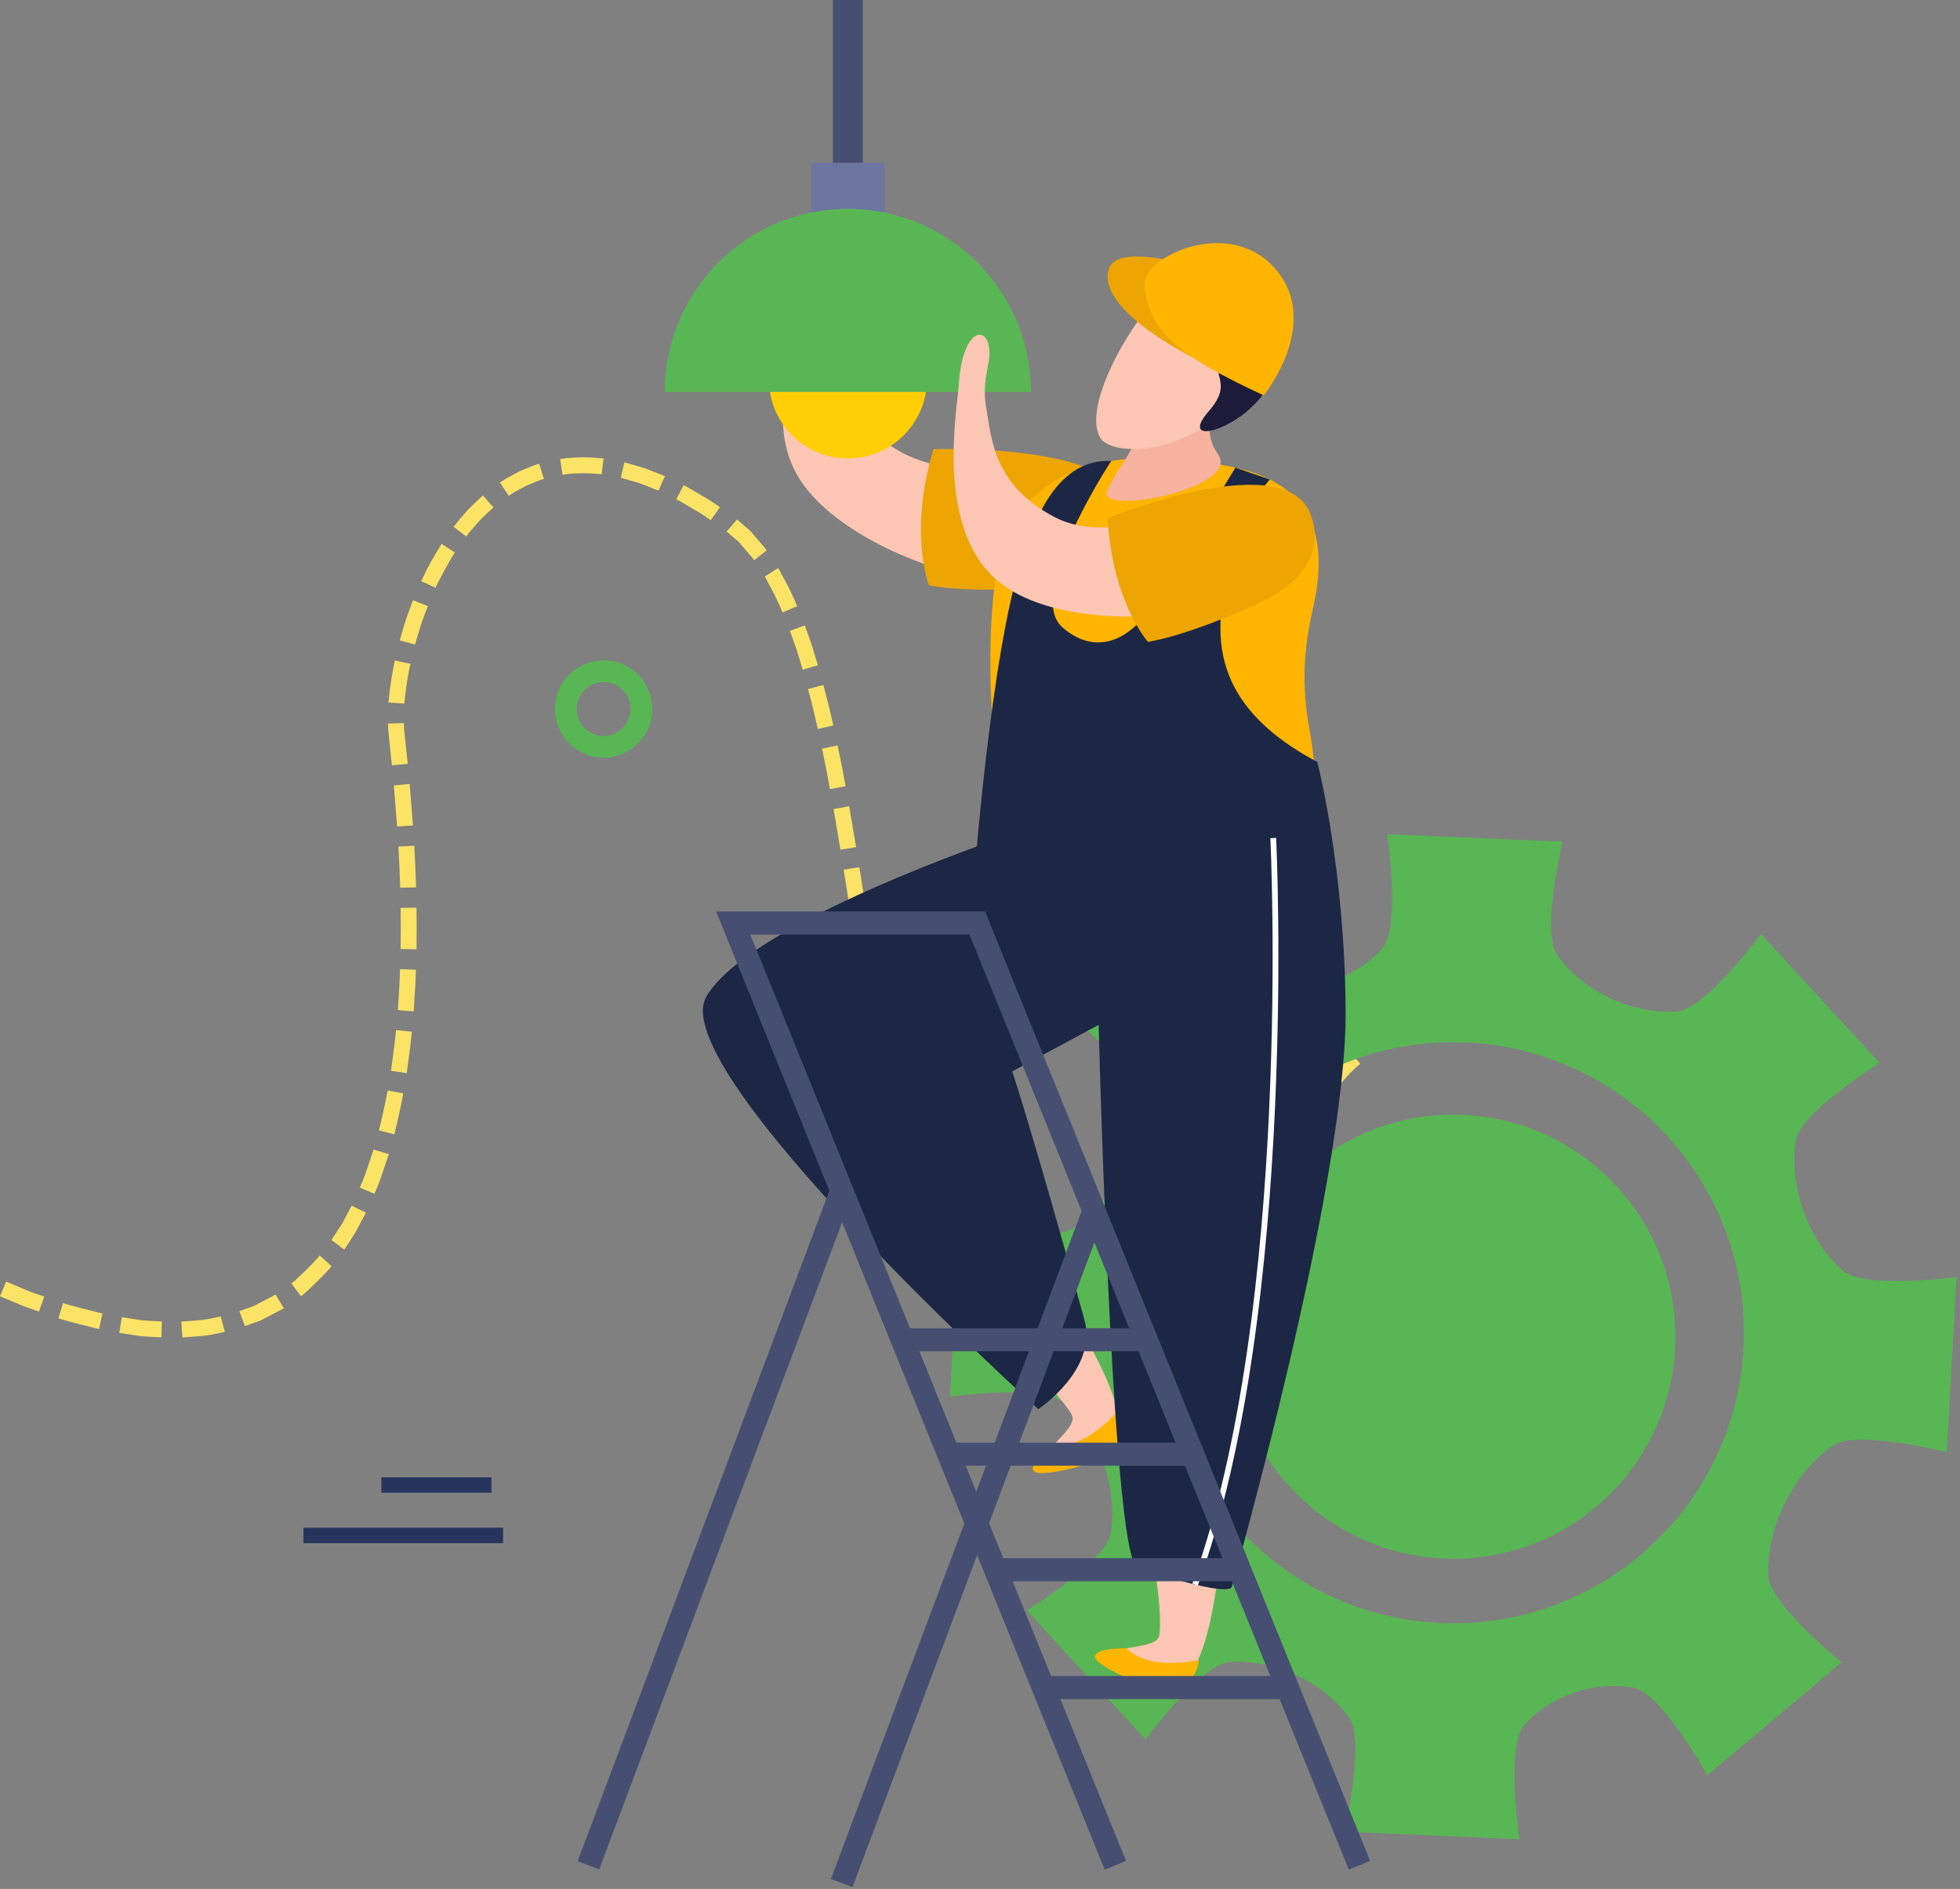 <?xml version="1.0" encoding="UTF-8" standalone="no"?>
<!DOCTYPE svg PUBLIC "-//W3C//DTD SVG 1.1//EN" "http://www.w3.org/Graphics/SVG/1.1/DTD/svg11.dtd">
<svg width="100%" height="100%" viewBox="0 0 357 344" version="1.1" xmlns="http://www.w3.org/2000/svg" xmlns:xlink="http://www.w3.org/1999/xlink" xml:space="preserve" xmlns:serif="http://www.serif.com/" style="fill-rule:evenodd;clip-rule:evenodd;stroke-linejoin:round;stroke-miterlimit:2;">
    <rect x="0" y="0" width="357" height="344" fill="#808080" stroke="none"/>
    <g transform="matrix(1,0,0,1,-71.815,-78.178)">
        <path d="M342.449,260.012L342.732,262.891C342.712,262.723 350.115,262.506 350.115,262.506L350.119,259.61C350.119,259.61 342.441,259.836 342.449,260.012Z" style="fill:rgb(251,227,102);fill-rule:nonzero;"/>
        <path d="M331.129,262.256L332.056,265.004C332.056,265.004 332.495,264.868 333.143,264.675C333.795,264.487 334.656,264.171 335.562,264.031C337.351,263.671 339.151,263.306 339.151,263.306L338.696,260.447C338.696,260.447 336.793,260.828 334.886,261.214C333.93,261.369 333.003,261.694 332.298,261.908C331.601,262.112 331.129,262.256 331.129,262.256Z" style="fill:rgb(251,227,102);fill-rule:nonzero;"/>
        <path d="M320.699,267.337L322.372,269.712C322.232,269.478 328.639,266.041 328.725,266.234L327.544,263.585C327.445,263.383 320.543,267.091 320.699,267.337Z" style="fill:rgb(251,227,102);fill-rule:nonzero;"/>
        <path d="M312.388,275.438L314.673,277.226C314.673,277.226 315.703,275.721 316.987,274.437C318.16,273.039 319.579,271.898 319.579,271.898L317.684,269.696C317.684,269.696 316.158,270.926 314.891,272.427C313.504,273.826 312.388,275.438 312.388,275.438Z" style="fill:rgb(251,227,102);fill-rule:nonzero;"/>
        <path d="M306.597,285.433L309.23,286.635C309.23,286.635 309.989,284.95 310.855,283.321C311.294,282.525 311.737,281.718 312.06,281.123C312.425,280.548 312.668,280.159 312.668,280.159L310.231,278.6C310.231,278.6 309.973,279.01 309.579,279.634C309.23,280.266 308.759,281.123 308.295,281.976C307.381,283.686 306.597,285.433 306.597,285.433Z" style="fill:rgb(251,227,102);fill-rule:nonzero;"/>
        <path d="M302.582,295.531L304.961,297.382C304.961,297.382 305.637,295.56 306.318,293.727C307.032,291.906 307.742,290.089 307.742,290.089L305.162,288.756C305.162,288.756 304.505,290.441 303.837,292.132C303.214,293.83 302.582,295.531 302.582,295.531Z" style="fill:rgb(251,227,102);fill-rule:nonzero;"/>
        <path d="M298.644,305.576L300.642,308.111C300.642,308.111 301.47,306.368 302.188,304.567C302.951,302.783 303.62,300.958 303.62,300.958L301.355,298.854C301.355,298.854 300.707,300.544 300.055,302.237C299.407,303.931 298.644,305.576 298.644,305.576Z" style="fill:rgb(251,227,102);fill-rule:nonzero;"/>
        <path d="M293.181,314.846L294.67,317.881C294.67,317.881 295.019,317.544 295.429,316.954C295.855,316.368 296.421,315.588 296.983,314.809C297.496,313.992 297.996,313.168 298.382,312.553C298.751,311.938 298.952,311.503 298.952,311.503L297.119,308.775C297.119,308.775 296.261,310.371 295.318,311.921C294.793,312.664 294.268,313.402 293.882,313.96C293.505,314.53 293.181,314.846 293.181,314.846Z" style="fill:rgb(251,227,102);fill-rule:nonzero;"/>
        <path d="M284.728,321.392L285.581,324.755C285.581,324.755 286.016,324.538 286.663,324.218C287.312,323.894 288.189,323.496 288.969,322.909C290.634,321.904 292.033,320.576 292.037,320.576L290.741,317.409C290.741,317.409 289.441,318.68 287.886,319.636C287.168,320.194 286.344,320.58 285.737,320.879C285.13,321.191 284.728,321.392 284.728,321.392Z" style="fill:rgb(251,227,102);fill-rule:nonzero;"/>
        <path d="M274.269,323.787L274.412,327.278C274.412,327.278 276.332,327.085 278.255,326.88C279.203,326.679 280.146,326.482 280.86,326.326C281.578,326.195 282.037,326.051 282.037,326.051L281.41,322.618C281.405,322.618 280.975,322.757 280.306,322.889C279.646,323.028 278.756,323.221 277.87,323.41C276.065,323.595 274.269,323.787 274.269,323.787Z" style="fill:rgb(251,227,102);fill-rule:nonzero;"/>
        <path d="M263.514,323.188L262.94,326.642C262.94,326.642 263.408,326.745 264.122,326.888C264.843,326.95 265.807,327.031 266.771,327.114C267.735,327.191 268.699,327.273 269.421,327.331C270.143,327.327 270.627,327.331 270.627,327.331L270.721,323.832C270.721,323.832 270.27,323.832 269.585,323.836C268.916,323.779 268.01,323.709 267.103,323.635C266.205,323.558 265.298,323.479 264.63,323.422C263.957,323.282 263.514,323.188 263.514,323.188Z" style="fill:rgb(251,227,102);fill-rule:nonzero;"/>
        <path d="M253.818,318.754L252.567,321.974C252.51,322.048 254.134,323.094 255.775,324.111C256.545,324.702 257.526,324.911 258.17,325.239C258.838,325.514 259.286,325.695 259.286,325.695L260.094,322.302C260.094,322.302 259.676,322.126 259.048,321.864C258.449,321.556 257.534,321.355 256.808,320.793C255.279,319.813 253.761,318.828 253.818,318.754Z" style="fill:rgb(251,227,102);fill-rule:nonzero;"/>
        <path d="M246.842,310.584L245.029,313.381C245.029,313.381 246.128,314.965 247.223,316.548C248.486,318.004 249.754,319.46 249.754,319.46L251.206,316.355C251.206,316.355 250.037,314.969 248.868,313.591C247.85,312.085 246.842,310.584 246.842,310.584Z" style="fill:rgb(251,227,102);fill-rule:nonzero;"/>
        <path d="M242.059,300.925L239.795,303.123C239.795,303.123 240.55,304.912 241.37,306.667C242.125,308.459 243.117,310.117 243.117,310.117L245.094,307.504C245.094,307.504 244.184,305.933 243.499,304.247C242.752,302.598 242.059,300.925 242.059,300.925Z" style="fill:rgb(251,227,102);fill-rule:nonzero;"/>
        <path d="M238.618,290.7L236.026,292.168C236.026,292.168 236.567,294.043 237.187,295.888C237.765,297.75 238.434,299.576 238.434,299.576L240.816,297.603C240.816,297.603 240.209,295.893 239.676,294.162C239.114,292.443 238.618,290.7 238.618,290.7Z" style="fill:rgb(251,227,102);fill-rule:nonzero;"/>
        <path d="M235.972,280.22L233.159,280.914C233.159,280.914 233.606,282.805 234.057,284.699C234.496,286.606 235.004,288.489 235.004,288.489L237.683,287.275C237.683,287.275 237.211,285.528 236.805,283.76C236.391,281.992 235.972,280.22 235.972,280.22Z" style="fill:rgb(251,227,102);fill-rule:nonzero;"/>
        <path d="M233.766,269.302L230.915,269.827L232.379,277.263L235.213,276.656L233.766,269.302Z" style="fill:rgb(251,227,102);fill-rule:nonzero;"/>
        <path d="M231.851,258.27L228.996,258.736L230.263,266.185L233.113,265.68L231.851,258.27Z" style="fill:rgb(251,227,102);fill-rule:nonzero;"/>
        <path d="M230.083,247.191L227.228,247.642L228.401,255.098L231.26,254.631L230.083,247.191Z" style="fill:rgb(251,227,102);fill-rule:nonzero;"/>
        <path d="M228.344,236.092L225.485,236.551L226.658,243.991L229.517,243.544L228.344,236.092Z" style="fill:rgb(251,227,102);fill-rule:nonzero;"/>
        <path d="M226.49,225.001L223.643,225.506L224.894,232.913L227.749,232.45L226.49,225.001Z" style="fill:rgb(251,227,102);fill-rule:nonzero;"/>
        <path d="M224.369,213.931L221.547,214.509C221.547,214.509 221.92,216.347 222.294,218.188C222.642,220.038 222.979,221.88 222.979,221.88L225.834,221.351C225.834,221.351 225.493,219.492 225.144,217.634C224.759,215.781 224.369,213.931 224.369,213.931Z" style="fill:rgb(251,227,102);fill-rule:nonzero;"/>
        <path d="M221.797,202.91L218.996,203.665C218.996,203.665 219.463,205.473 219.927,207.282C220.354,209.103 220.776,210.924 220.776,210.924L223.598,210.297C223.598,210.297 223.172,208.443 222.741,206.597C222.269,204.76 221.797,202.91 221.797,202.91Z" style="fill:rgb(251,227,102);fill-rule:nonzero;"/>
        <path d="M218.397,192.074L215.69,193.079C215.69,193.079 216.35,194.805 216.929,196.577C217.474,198.366 218.024,200.141 218.024,200.141L220.801,199.325C220.801,199.325 220.243,197.5 219.677,195.679C219.082,193.862 218.397,192.074 218.397,192.074Z" style="fill:rgb(251,227,102);fill-rule:nonzero;"/>
        <path d="M213.57,181.611L211.117,183.161C211.117,183.161 211.978,184.761 212.831,186.368C213.656,187.992 214.349,189.711 214.349,189.72L217.011,188.571C217.011,188.575 216.293,186.799 215.416,185.06C214.497,183.333 213.57,181.611 213.57,181.611Z" style="fill:rgb(251,227,102);fill-rule:nonzero;"/>
        <path d="M206.064,172.78L204.161,174.966C204.161,174.966 204.509,175.257 205.022,175.705C205.506,176.18 206.294,176.676 206.839,177.406C207.425,178.096 208.02,178.793 208.459,179.309C208.931,179.802 209.16,180.204 209.16,180.204L211.445,178.419C211.445,178.419 211.203,177.993 210.699,177.456C210.219,176.898 209.587,176.156 208.947,175.409C208.357,174.626 207.508,174.088 206.987,173.576C206.433,173.096 206.064,172.78 206.064,172.78Z" style="fill:rgb(251,227,102);fill-rule:nonzero;"/>
        <path d="M196.327,166.546L194.99,169.109C194.99,169.109 195.412,169.281 196.007,169.646C196.597,169.999 197.397,170.467 198.189,170.93C199.821,171.828 201.269,172.907 201.269,172.907L202.955,170.541C202.955,170.541 201.359,169.376 199.673,168.449C198.853,167.961 198.021,167.468 197.397,167.108C196.778,166.726 196.327,166.546 196.327,166.546Z" style="fill:rgb(251,227,102);fill-rule:nonzero;"/>
        <path d="M185.548,162.362L184.875,165.176C184.875,165.176 186.618,165.684 188.362,166.193C190.06,166.866 191.762,167.53 191.762,167.53L192.922,164.885C192.922,164.885 191.118,164.175 189.301,163.461C187.43,162.916 185.548,162.362 185.548,162.362Z" style="fill:rgb(251,227,102);fill-rule:nonzero;"/>
        <path d="M173.838,161.784L174.273,164.646C174.273,164.646 174.712,164.569 175.376,164.47C176.032,164.4 176.935,164.4 177.82,164.359C179.605,164.339 181.397,164.548 181.397,164.548L181.758,161.673C181.758,161.673 179.785,161.443 177.796,161.459C176.807,161.509 175.811,161.517 175.068,161.595C174.33,161.706 173.838,161.784 173.838,161.784Z" style="fill:rgb(251,227,102);fill-rule:nonzero;"/>
        <path d="M162.874,166.062L164.482,168.473C164.482,168.473 164.855,168.223 165.405,167.85C165.996,167.53 166.788,167.108 167.567,166.685C168.375,166.307 169.211,166.012 169.827,165.746C170.434,165.479 170.889,165.426 170.877,165.401L170.032,162.637C170.032,162.637 169.531,162.719 168.842,163.031C168.153,163.318 167.214,163.65 166.316,164.076C165.438,164.548 164.56,165.016 163.908,165.373C163.285,165.791 162.874,166.062 162.874,166.062Z" style="fill:rgb(251,227,102);fill-rule:nonzero;"/>
        <path d="M154.446,174.121L156.739,175.88C156.739,175.88 157.013,175.512 157.427,174.974C157.883,174.462 158.474,173.781 159.072,173.088C160.327,171.787 161.681,170.59 161.681,170.59L159.794,168.399C159.794,168.399 158.309,169.704 156.956,171.115C156.312,171.857 155.668,172.591 155.188,173.149C154.745,173.723 154.446,174.121 154.446,174.121Z" style="fill:rgb(251,227,102);fill-rule:nonzero;"/>
        <path d="M148.539,184.014L151.156,185.228C151.017,185.158 154.552,178.711 154.679,178.801L152.251,177.23C152.251,177.23 151.213,178.875 150.262,180.561C149.356,182.271 148.539,184.014 148.539,184.014Z" style="fill:rgb(251,227,102);fill-rule:nonzero;"/>
        <path d="M144.627,194.797L147.42,195.552C147.42,195.552 147.912,193.772 148.474,192.016C149.069,190.265 149.745,188.55 149.745,188.55L147.047,187.488C147.047,187.488 146.345,189.281 145.726,191.106C145.135,192.939 144.631,194.797 144.627,194.797Z" style="fill:rgb(251,227,102);fill-rule:nonzero;"/>
        <path d="M142.58,206.113L145.467,206.314C145.467,206.314 145.607,204.509 145.898,202.689C146.177,200.863 146.567,199.067 146.567,199.067L143.732,198.456C143.732,198.456 143.326,200.343 143.039,202.25C142.727,204.153 142.58,206.113 142.58,206.113Z" style="fill:rgb(251,227,102);fill-rule:nonzero;"/>
        <path d="M143.203,217.553L146.083,217.261L145.554,212.311C145.459,211.503 145.406,210.678 145.369,209.862L142.473,209.944C142.514,210.822 142.568,211.708 142.674,212.581L143.203,217.553Z" style="fill:rgb(251,227,102);fill-rule:nonzero;"/>
        <path d="M144.147,228.693L147.034,228.496L146.436,220.949L143.552,221.211L144.147,228.693Z" style="fill:rgb(251,227,102);fill-rule:nonzero;"/>
        <path d="M144.704,239.849L147.596,239.767C147.596,239.767 147.535,237.872 147.465,235.973C147.366,234.094 147.272,232.191 147.272,232.191L144.38,232.355C144.38,232.355 144.475,234.229 144.573,236.104C144.639,237.974 144.704,239.849 144.704,239.849Z" style="fill:rgb(251,227,102);fill-rule:nonzero;"/>
        <path d="M144.787,251.005L147.678,251.054C147.678,251.054 147.691,249.159 147.707,247.26C147.691,245.361 147.674,243.47 147.674,243.47L144.782,243.511C144.782,243.511 144.799,245.386 144.811,247.256C144.803,249.131 144.787,251.005 144.787,251.005Z" style="fill:rgb(251,227,102);fill-rule:nonzero;"/>
        <path d="M144.286,262.133L147.17,262.354C147.17,262.354 147.28,260.46 147.399,258.56C147.538,256.666 147.572,254.77 147.572,254.77L144.676,254.664C144.676,254.664 144.639,256.538 144.512,258.4C144.397,260.27 144.286,262.133 144.286,262.133Z" style="fill:rgb(251,227,102);fill-rule:nonzero;"/>
        <path d="M143.035,273.174L145.898,273.613C145.898,273.613 146.156,271.726 146.402,269.843C146.669,267.952 146.829,266.057 146.829,266.057L143.946,265.771C143.946,265.771 143.794,267.637 143.527,269.478C143.294,271.328 143.035,273.174 143.035,273.174Z" style="fill:rgb(251,227,102);fill-rule:nonzero;"/>
        <path d="M140.824,284.023L143.63,284.748C143.63,284.748 144.122,282.899 144.508,281.033C144.947,279.174 145.266,277.292 145.266,277.292L142.424,276.767C142.42,276.771 142.104,278.605 141.677,280.409C141.304,282.238 140.824,284.023 140.824,284.023Z" style="fill:rgb(251,227,102);fill-rule:nonzero;"/>
        <path d="M137.346,294.453L140.012,295.577C140.012,295.577 140.833,293.83 141.407,291.996C142.034,290.183 142.629,288.362 142.629,288.362L139.865,287.521C139.865,287.521 139.278,289.277 138.684,291.02C138.13,292.792 137.346,294.453 137.346,294.453Z" style="fill:rgb(251,227,102);fill-rule:nonzero;"/>
        <path d="M132.191,303.993L134.516,305.736C134.516,305.732 135.62,304.112 136.641,302.459C137.555,300.741 138.466,299.026 138.466,299.026L135.874,297.734C135.874,297.734 135.021,299.35 134.164,300.954C133.175,302.475 132.191,303.993 132.191,303.993Z" style="fill:rgb(251,227,102);fill-rule:nonzero;"/>
        <path d="M124.874,311.868L126.621,314.198C126.793,314.407 132.342,308.898 132.182,308.747L130.029,306.803C130.177,306.934 125.037,312.065 124.874,311.868Z" style="fill:rgb(251,227,102);fill-rule:nonzero;"/>
        <path d="M115.415,316.95L116.428,319.677C116.428,319.677 116.892,319.518 117.585,319.267C118.262,319.005 119.222,318.759 120.063,318.246C121.785,317.339 123.516,316.433 123.516,316.433L121.998,313.935C121.998,313.935 120.386,314.784 118.791,315.621C118.007,316.109 117.122,316.314 116.486,316.568C115.85,316.802 115.415,316.95 115.415,316.95Z" style="fill:rgb(251,227,102);fill-rule:nonzero;"/>
        <path d="M104.841,318.849L105.034,321.736C105.034,321.736 106.978,321.597 108.931,321.445C110.859,321.182 112.762,320.723 112.766,320.719L112.015,317.914C112.015,317.914 110.251,318.34 108.455,318.578C106.65,318.714 104.841,318.849 104.841,318.849Z" style="fill:rgb(251,227,102);fill-rule:nonzero;"/>
        <path d="M94.013,318.053L93.541,320.908C93.541,320.908 95.448,321.195 97.348,321.49C99.275,321.658 101.224,321.707 101.224,321.707L101.294,318.812C101.294,318.812 99.472,318.767 97.655,318.615C95.834,318.332 94.013,318.053 94.013,318.053Z" style="fill:rgb(251,227,102);fill-rule:nonzero;"/>
        <path d="M83.316,315.457L82.455,318.221C82.393,318.394 89.846,320.215 89.846,320.215L90.469,317.384C90.469,317.384 83.275,315.633 83.316,315.457Z" style="fill:rgb(251,227,102);fill-rule:nonzero;"/>
        <path d="M72.943,311.573L71.815,314.247C71.815,314.247 73.575,314.977 75.33,315.711C76.196,316.105 77.098,316.421 77.783,316.634C78.46,316.868 78.911,317.019 78.911,317.019L79.875,314.292C79.875,314.292 79.432,314.144 78.776,313.919C78.107,313.714 77.233,313.394 76.384,313.016C74.666,312.299 72.943,311.573 72.943,311.573Z" style="fill:rgb(251,227,102);fill-rule:nonzero;"/>
        <path d="M356.887,321.773C356.419,333.028 346.895,341.74 335.648,341.252C324.386,340.764 315.662,331.26 316.129,319.997C316.634,308.751 326.149,300.039 337.388,300.515C348.65,300.999 357.375,310.51 356.887,321.773Z" style="fill:rgb(203,233,244);fill-rule:nonzero;"/>
        <path d="M334.262,373.744C305.075,372.485 282.427,347.798 283.69,318.603C284.957,289.416 309.637,266.775 338.831,268.026C368.002,269.294 390.684,293.977 389.4,323.168C388.145,352.359 363.473,375.003 334.262,373.744ZM407.447,309.559C401.027,303.841 397.627,294.121 398.903,285.881C399.698,280.729 414.189,271.759 414.189,271.759L392.574,248.269C392.574,248.269 382.431,262.014 377.247,262.37C369.31,262.949 360.34,258.876 355.512,252.252C352.448,248.035 356.419,231.461 356.419,231.461L324.488,230.087C324.488,230.087 326.99,246.961 323.594,250.874C318.885,256.288 310.49,259.041 303.632,257.666C298.521,256.654 290.261,241.748 290.261,241.748L265.803,262.293C265.803,262.293 279.043,273.022 279.178,278.211C279.392,286.931 274.761,296.553 267.448,301.762C263.198,304.789 246.641,300.605 246.641,300.605L244.852,332.511C244.852,332.511 261.726,330.194 265.59,333.647C272.013,339.394 275.421,349.114 274.15,357.342C273.358,362.485 258.842,371.451 258.842,371.451L280.458,394.941C280.458,394.941 290.593,381.209 295.794,380.848C303.706,380.282 312.708,384.363 317.54,390.958C320.6,395.183 316.659,411.745 316.659,411.745L348.564,413.123C348.564,413.123 346.038,396.257 349.434,392.337C354.163,386.935 362.576,384.17 369.433,385.548C374.523,386.578 382.796,401.471 382.796,401.471L407.25,380.922C407.25,380.922 394.018,370.188 393.862,364.996C393.661,356.284 398.288,346.67 405.601,341.448C409.85,338.442 426.42,342.626 426.42,342.626L428.184,310.728C428.184,310.728 411.335,313.016 407.447,309.559Z" style="fill:rgb(89,182,84);fill-rule:nonzero;"/>
        <path d="M376.935,323.352C375.979,345.665 357.116,362.973 334.795,361.997C312.495,361.033 295.191,342.179 296.155,319.878C297.111,297.545 315.977,280.253 338.29,281.205C360.602,282.177 377.907,301.044 376.935,323.352Z" style="fill:rgb(89,182,84);fill-rule:nonzero;"/>
        <path d="M276.685,177.911C277.025,175.409 275.491,168.03 268.662,165.902C259.532,163.063 240.382,166.775 231.449,157.063C222.491,147.305 225.206,138.819 226.26,132.888C227.338,126.945 230.559,125.087 230.784,121.568C231.03,118.028 226.834,117.934 222.827,127.043C220.907,131.395 208.886,151.772 217.397,165.323C228.541,183.091 274.564,192.681 276.685,177.911Z" style="fill:rgb(251,198,180);fill-rule:nonzero;"/>
        <path d="M278.481,173.264C278.481,173.264 279.072,183.735 263.531,185.048C247.982,186.36 241.03,184.777 241.03,184.777C241.03,184.777 237.219,175.315 241.838,159.983C241.838,159.983 279.765,158.424 278.481,173.264Z" style="fill:rgb(237,165,3);fill-rule:nonzero;"/>
        <path d="M303.919,165.939L303.894,165.885C298.652,163.051 291.938,162.411 286.787,161.874C275.442,160.685 256.915,162.267 253.379,182.14C252.227,188.69 251.891,198.271 252.481,208.053C252.58,210.182 252.707,212.356 252.982,214.489C253.888,224.037 251.005,230.456 254.413,235.329C264.31,249.479 321.617,261.452 312.401,243.852C312.22,243.45 310.162,237.626 314.284,235.866C311.388,227.729 311.691,217.996 310.359,211.236C309.973,209.222 309.702,207.192 309.559,205.084C309.177,200.257 309.554,195.133 310.92,189.149C314.025,175.864 310.026,169.363 303.919,165.939Z" style="fill:rgb(255,181,2);fill-rule:nonzero;"/>
        <path d="M231.469,301.446C242.506,313.135 260.5,326.183 266.611,335.144C267.587,336.572 267.719,337.224 263.699,341.342C259.647,345.431 265.856,345.677 274.105,340.969C282.361,336.239 255.619,298.817 241.136,282.345C228.483,267.936 218.643,287.882 231.469,301.446Z" style="fill:rgb(251,198,180);fill-rule:nonzero;"/>
        <path d="M275.47,334.997C275.47,334.997 269.892,342.109 263.699,341.342C263.699,341.342 256.127,346.986 262.464,346.399C268.822,345.8 279.786,342.285 275.47,334.997Z" style="fill:rgb(255,181,2);fill-rule:nonzero;"/>
        <path d="M295.962,179.843C293.981,189.72 289.059,204.903 311.749,216.937C311.749,216.937 272.546,264.319 249.097,240.062C249.097,240.062 252.202,197.217 257.945,180.036C259.592,175.106 263.506,161.574 274.22,162.124C274.22,162.124 258.219,186.377 265.389,192.488C272.559,198.599 278.948,193.042 281.849,188.161C286.512,180.314 296.827,163.342 296.827,163.342L303.103,165.496C303.103,165.496 297.652,171.434 295.962,179.843Z" style="fill:rgb(28,39,69);fill-rule:nonzero;"/>
        <path d="M295.634,147.74C295.634,147.74 289.256,154.692 293.636,160.848C298.144,167.169 271.414,172.185 273.481,167.587C276.131,161.648 280.421,158.982 279.621,150.959L295.634,147.74Z" style="fill:rgb(247,178,160);fill-rule:nonzero;"/>
        <path d="M287.468,128.175C280.663,131.482 268.256,151.452 272.255,157.961C274.031,160.787 284.634,161.521 293.858,153.909C297.652,150.812 303.127,144.438 301.47,135.813C300.712,131.904 295.355,124.332 287.468,128.175Z" style="fill:rgb(251,198,180);fill-rule:nonzero;"/>
        <path d="M281.299,129.131C279.293,131.498 279.429,132.224 287.25,136.034C295.055,139.861 296.643,139.742 295.195,141.432C290.946,146.423 297.147,147.116 292.004,153.031C286.873,158.957 295.055,156.948 299.838,152.276C300.777,151.329 305.953,146.895 304.624,137.133C303.086,125.727 288.719,120.46 281.299,129.131Z" style="fill:rgb(29,27,58);fill-rule:nonzero;"/>
        <path d="M290.113,143.794C290.113,143.794 271.226,134.82 273.814,127.072C275.413,122.306 289.867,126.846 289.867,126.846L290.113,143.794Z" style="fill:rgb(237,165,3);fill-rule:nonzero;"/>
        <path d="M280.282,130.152C280.971,138.191 285.905,142.728 301.991,150.185C301.991,150.185 313.123,136.518 303.583,126.568C295.158,117.794 279.847,125.021 280.282,130.152Z" style="fill:rgb(255,181,2);fill-rule:nonzero;"/>
        <path d="M254.684,230.571C254.684,230.571 208.246,246.218 200.461,259.676C192.676,273.137 260.926,334.796 260.926,334.796C260.926,334.796 271.841,327.602 269.33,318.496C259.917,284.363 256.185,273.289 256.185,273.289L301.2,249.065L254.684,230.571Z" style="fill:rgb(28,39,69);fill-rule:nonzero;"/>
        <path d="M275.561,327.068C277.25,343.056 283.641,364.343 283.067,375.171C282.976,376.894 282.689,377.505 276.988,378.338C271.291,379.134 276.074,383.092 285.495,384.355C294.924,385.598 296.36,339.627 294.834,317.741C293.509,298.616 273.6,308.505 275.561,327.068Z" style="fill:rgb(251,198,180);fill-rule:nonzero;"/>
        <path d="M290.203,380.434C290.203,380.434 281.447,382.706 276.988,378.338C276.988,378.338 267.551,378.235 272.944,381.603C278.362,384.991 289.211,388.838 290.203,380.434Z" style="fill:rgb(255,181,2);fill-rule:nonzero;"/>
        <path d="M311.749,216.937C311.749,216.937 316.769,236.169 316.913,262.346C317.077,293.891 296.196,367.022 296.196,367.022C296.196,367.022 297.024,369.667 278.977,363.581C274.113,361.932 271.689,256.05 271.689,256.05L283.608,228.975L311.749,216.937Z" style="fill:rgb(28,39,69);fill-rule:nonzero;"/>
        <path d="M289.982,366.915L288.997,366.554C307.319,316.384 303.244,231.674 303.201,230.825L304.251,230.768C304.294,231.621 308.38,316.548 289.982,366.915Z" style="fill:white;fill-rule:nonzero;"/>
        <path d="M317.489,418.656L248.404,248.364L208.48,248.364L276.92,417.081L273.028,418.656L202.245,244.164L251.234,244.164L321.382,417.081L317.489,418.656Z" style="fill:rgb(70,79,114);fill-rule:nonzero;"/>
        <rect x="236.149" y="320.059" width="44.457" height="4.2" style="fill:rgb(70,79,114);fill-rule:nonzero;"/>
        <rect x="245.049" y="340.899" width="44.457" height="4.2" style="fill:rgb(70,79,114);fill-rule:nonzero;"/>
        <rect x="252.744" y="361.94" width="44.456" height="4.2" style="fill:rgb(70,79,114);fill-rule:nonzero;"/>
        <rect x="262.395" y="383.395" width="44.461" height="4.2" style="fill:rgb(70,79,114);fill-rule:nonzero;"/>
        <path d="M180.96,418.607L177.027,417.131L223.161,294.264L227.094,295.741L180.96,418.607Z" style="fill:rgb(70,79,114);fill-rule:nonzero;"/>
        <path d="M227.094,421.823L223.161,420.346L269.296,297.476L273.229,298.952L227.094,421.823Z" style="fill:rgb(70,79,114);fill-rule:nonzero;"/>
        <path d="M240.648,147.272C240.648,155.217 234.205,161.661 226.26,161.661C218.311,161.661 211.876,155.217 211.876,147.272C211.876,139.332 218.311,132.888 226.26,132.888C234.205,132.888 240.648,139.332 240.648,147.272Z" style="fill:rgb(255,207,3);fill-rule:nonzero;"/>
        <rect x="223.537" y="78.178" width="5.434" height="38.53" style="fill:rgb(70,79,114);fill-rule:nonzero;"/>
        <rect x="219.587" y="107.815" width="13.338" height="17.785" style="fill:rgb(109,118,161);fill-rule:nonzero;"/>
        <path d="M226.256,116.211C207.84,116.211 192.91,131.145 192.91,149.557L259.596,149.557C259.596,131.145 244.668,116.211 226.256,116.211Z" style="fill:rgb(89,182,84);fill-rule:nonzero;"/>
        <path d="M310.724,174.876C310.239,172.509 307.007,167.87 300.199,168.203C291.073,168.617 275.11,178.173 263.941,172.358C252.74,166.521 252.416,158.027 251.431,152.358C250.472,146.69 252.74,143.979 251.813,140.747C250.877,137.49 247.071,138.774 246.448,148.236C246.152,152.764 241.981,174.95 254.019,184.342C269.79,196.655 313.627,188.796 310.724,174.876Z" style="fill:rgb(251,198,180);fill-rule:nonzero;"/>
        <path d="M310.752,172.555C310.752,172.555 314.681,181.762 301.151,187.989C287.648,194.202 280.897,195.064 280.897,195.064C280.897,195.064 274.408,187.796 273.563,172.558C273.563,172.558 307.073,158.831 310.752,172.555Z" style="fill:rgb(237,165,3);fill-rule:nonzero;"/>
        <path d="M181.762,202.389C179.055,202.389 176.849,204.592 176.849,207.299C176.849,210.006 179.055,212.204 181.762,212.204C184.469,212.204 186.672,210.006 186.672,207.299C186.672,204.592 184.469,202.389 181.762,202.389ZM181.762,216.162C176.869,216.162 172.895,212.184 172.895,207.299C172.895,202.414 176.869,198.439 181.762,198.439C186.651,198.439 190.625,202.414 190.625,207.299C190.625,212.184 186.651,216.162 181.762,216.162Z" style="fill:rgb(89,182,84);fill-rule:nonzero;"/>
        <rect x="127.088" y="356.394" width="36.361" height="2.81" style="fill:rgb(39,53,92);fill-rule:nonzero;"/>
        <rect x="141.284" y="347.215" width="20.044" height="2.806" style="fill:rgb(39,53,92);fill-rule:nonzero;"/>
    </g>
</svg>

